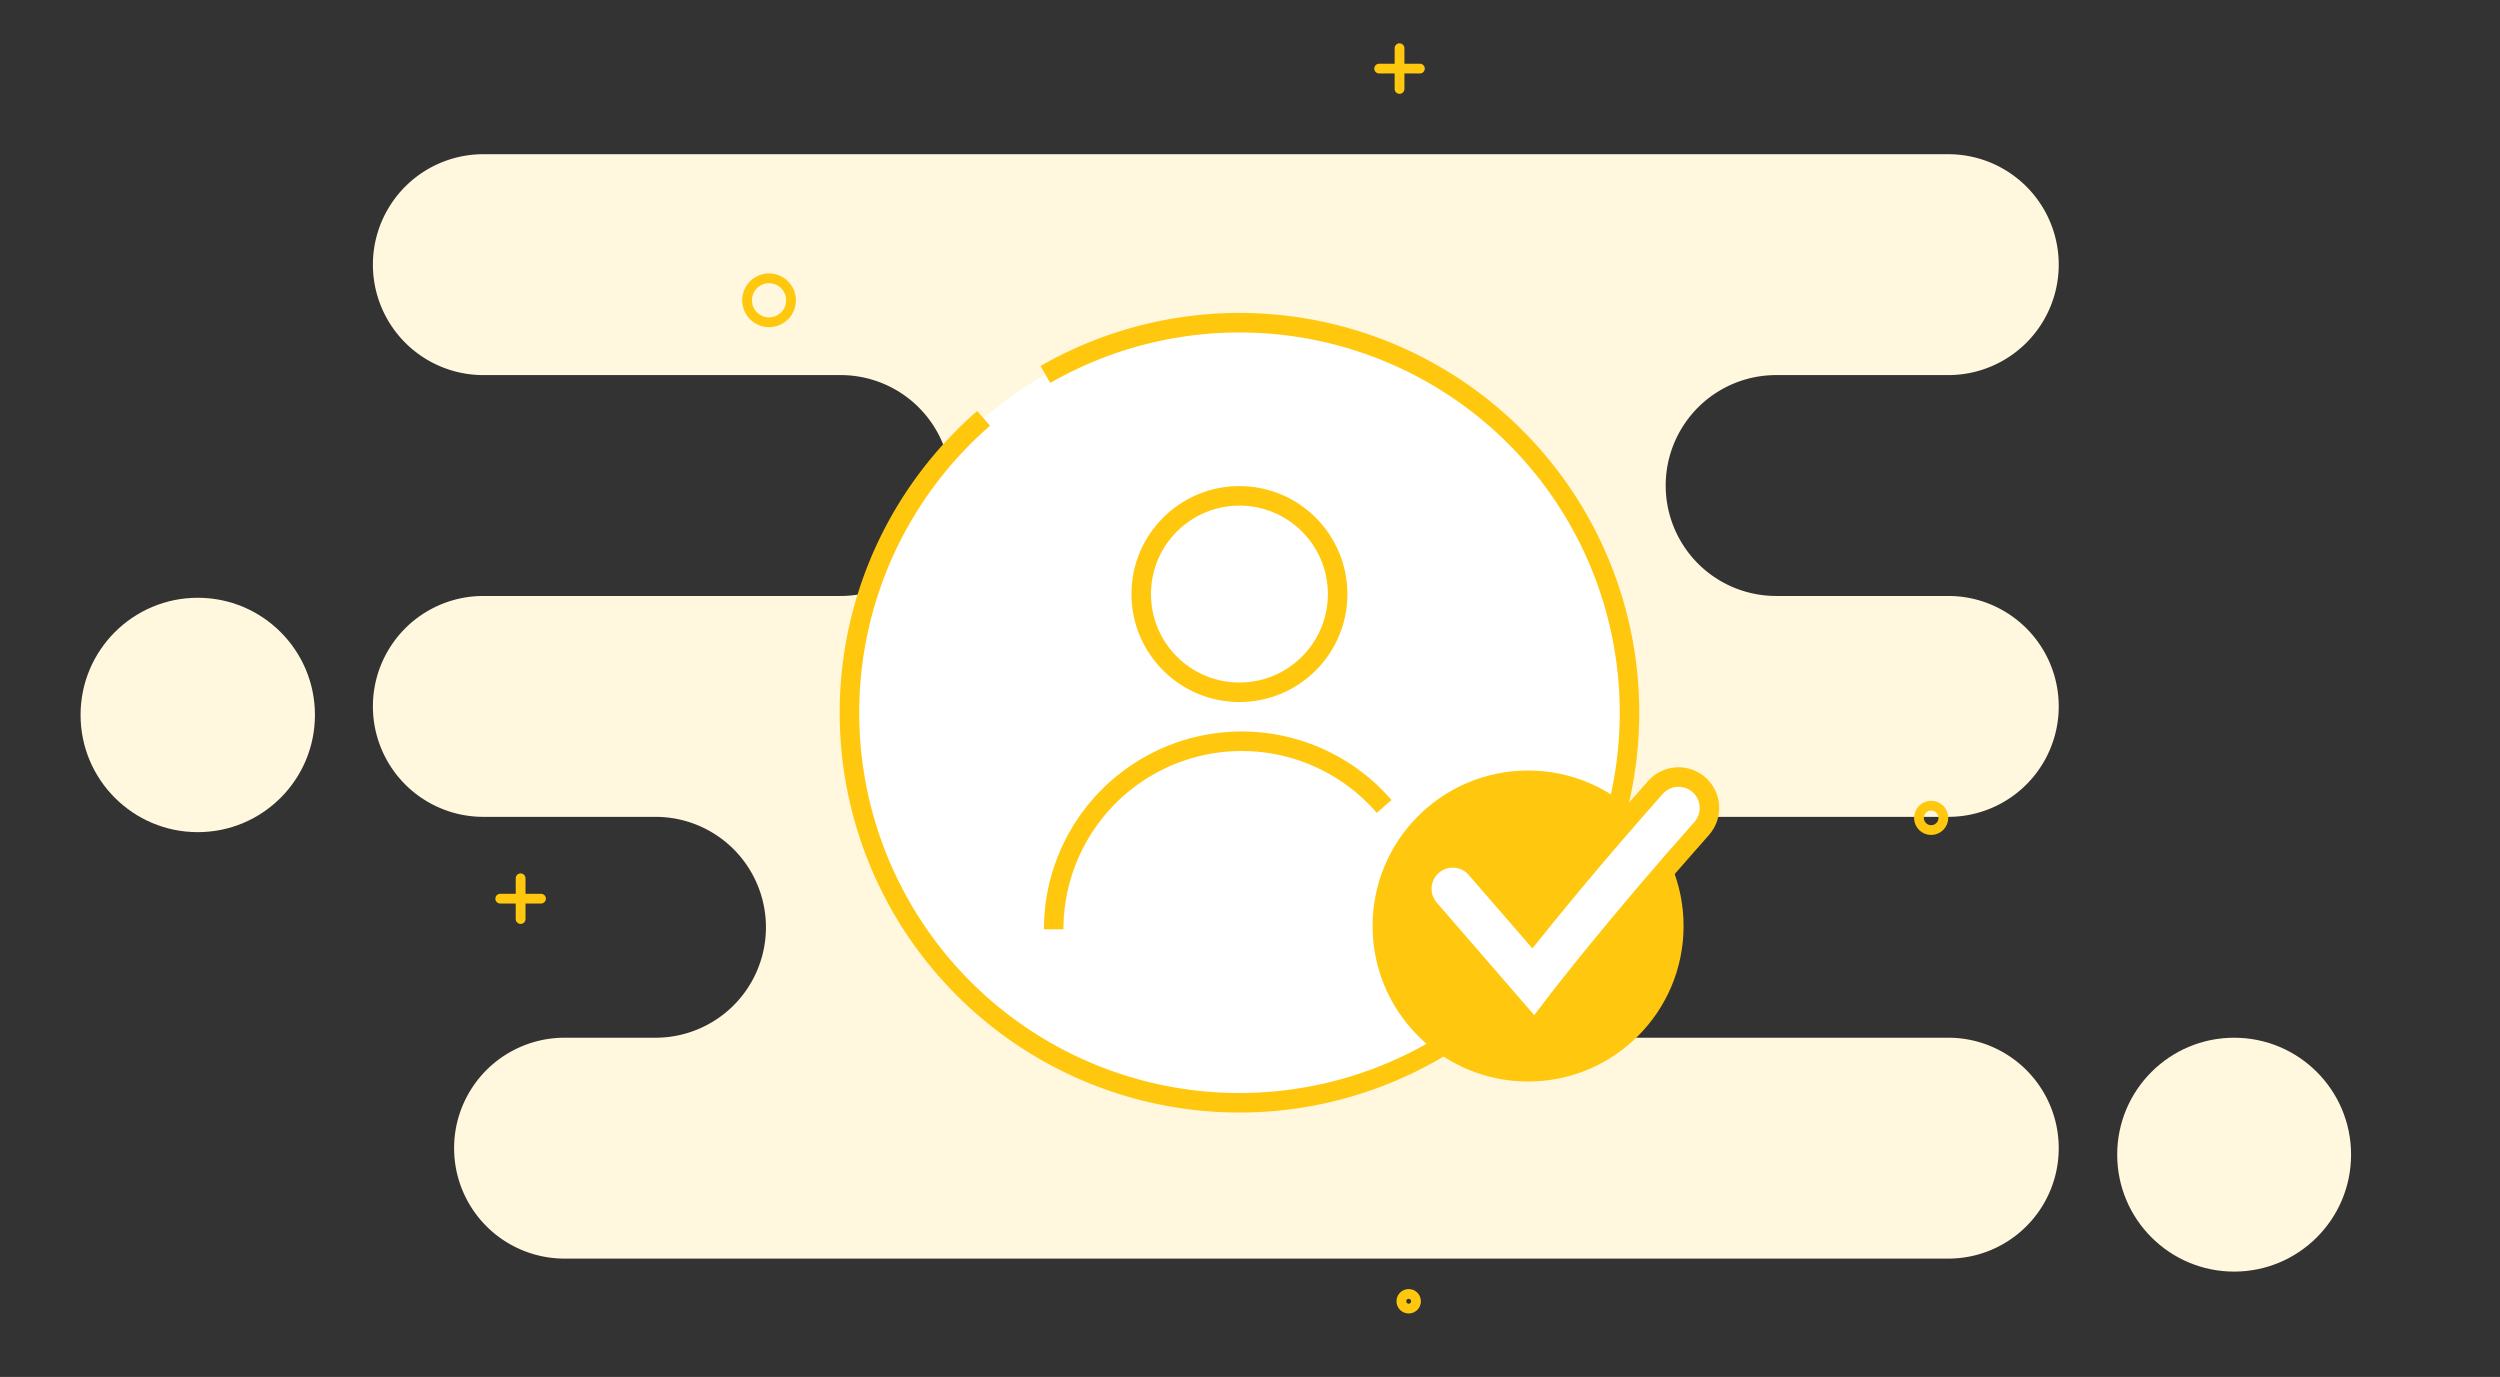 <svg xmlns="http://www.w3.org/2000/svg" width="512" height="282" viewBox="0 0 512 282">
  <rect x="0" y="0" width="512" height="282" fill="#333333" stroke="none"/>
  <g id="join_illu" transform="translate(-704 -337)">
    <rect id="사각형_6405" data-name="사각형 6405" width="512" height="282" transform="translate(704 337)" fill="none"/>
    <g id="그룹_529" data-name="그룹 529" transform="translate(-175 -3489.418)">
      <circle id="타원_44" data-name="타원 44" cx="23.948" cy="23.948" r="23.948" transform="translate(1312.603 4038.944)" fill="#fff7de"/>
      <circle id="타원_45" data-name="타원 45" cx="24" cy="24" r="24" transform="translate(895.5 3948.841)" fill="#fff7de"/>
      <path id="패스_532" data-name="패스 532" d="M1227.882,3903.236h35.257a22.618,22.618,0,1,0,0-45.236H963.118a22.618,22.618,0,1,0,0,45.236h73.176a22.618,22.618,0,0,1,0,45.236H963.118a22.618,22.618,0,1,0,0,45.236h35.258a22.618,22.618,0,0,1,0,45.236H979.749a22.618,22.618,0,1,0,0,45.236h283.39a22.618,22.618,0,1,0,0-45.236h-73.176a22.618,22.618,0,0,1,0-45.236h73.176a22.618,22.618,0,1,0,0-45.236h-35.257a22.618,22.618,0,0,1,0-45.236Z" transform="translate(14.871)" fill="#fff7de"/>
    </g>
    <g id="그룹_525" data-name="그룹 525" transform="translate(-305.047 -2017.138)">
      <ellipse id="타원_38" data-name="타원 38" cx="80.053" cy="79.91" rx="80.053" ry="79.91" transform="translate(1182.947 2420.23)" fill="#fff"/>
      <path id="패스_527" data-name="패스 527" d="M1210.494,2439.818a79.878,79.878,0,1,0,12.645-8.993" fill="none" stroke="#ffc80e" stroke-width="4"/>
      <circle id="타원_39" data-name="타원 39" cx="20.114" cy="20.114" r="20.114" transform="translate(1242.768 2455.688)" fill="none" stroke="#ffc80e" stroke-width="4"/>
      <path id="패스_528" data-name="패스 528" d="M1292.52,2519.3a38.518,38.518,0,0,0-67.677,25.167" fill="none" stroke="#ffc80e" stroke-width="4"/>
      <circle id="타원_40" data-name="타원 40" cx="31.846" cy="31.846" r="31.846" transform="translate(1290.151 2511.94)" fill="#ffc80e"/>
      <g id="패스_529" data-name="패스 529" fill="#fff">
        <path d="M 1323.351 2565.199 L 1321.744 2563.344 L 1301.781 2540.306 C 1300.674 2539.028 1300.131 2537.396 1300.251 2535.709 C 1300.372 2534.022 1301.142 2532.484 1302.421 2531.376 C 1303.571 2530.379 1305.043 2529.829 1306.565 2529.829 C 1308.404 2529.829 1310.148 2530.626 1311.351 2532.016 L 1322.821 2545.253 C 1327.777 2539.081 1336.62 2528.317 1348.082 2515.404 C 1349.283 2514.052 1351.009 2513.276 1352.819 2513.276 C 1354.368 2513.276 1355.86 2513.843 1357.019 2514.873 C 1359.629 2517.19 1359.868 2521.199 1357.551 2523.81 C 1339.604 2544.028 1328.186 2558.883 1328.076 2559.027 L 1324.843 2563.25 L 1323.351 2565.199 Z" stroke="none"/>
        <path d="M 1323.255 2562.034 L 1326.486 2557.814 C 1326.598 2557.667 1337.951 2542.877 1356.055 2522.482 C 1357.643 2520.693 1357.48 2517.956 1355.691 2516.368 C 1353.903 2514.78 1351.165 2514.944 1349.578 2516.732 C 1336.945 2530.964 1327.544 2542.522 1322.883 2548.379 L 1309.839 2533.325 C 1308.273 2531.516 1305.538 2531.321 1303.73 2532.888 C 1301.922 2534.454 1301.727 2537.189 1303.293 2538.996 L 1323.255 2562.034 M 1323.447 2568.364 L 1300.27 2541.615 C 1298.813 2539.934 1298.098 2537.786 1298.256 2535.566 C 1298.415 2533.347 1299.429 2531.322 1301.111 2529.865 C 1302.625 2528.552 1304.562 2527.83 1306.565 2527.83 C 1308.984 2527.83 1311.28 2528.878 1312.863 2530.707 L 1322.766 2542.135 C 1327.922 2535.763 1336.178 2525.803 1346.587 2514.077 C 1348.166 2512.297 1350.438 2511.276 1352.819 2511.276 C 1354.858 2511.276 1356.822 2512.022 1358.347 2513.377 C 1361.782 2516.426 1362.096 2521.702 1359.047 2525.137 C 1340.959 2545.513 1329.776 2560.097 1329.665 2560.242 L 1323.447 2568.364 Z" stroke="none" fill="#ffc80e"/>
      </g>
    </g>
    <g id="타원_41" data-name="타원 41" transform="translate(856 393)" fill="none" stroke="#ffc80e" stroke-width="2">
      <circle cx="5.5" cy="5.5" r="5.5" stroke="none"/>
      <circle cx="5.5" cy="5.5" r="4.5" fill="none"/>
    </g>
    <g id="타원_42" data-name="타원 42" transform="translate(1096 501)" fill="none" stroke="#ffc80e" stroke-width="2">
      <circle cx="3.5" cy="3.5" r="3.5" stroke="none"/>
      <circle cx="3.5" cy="3.5" r="2.5" fill="none"/>
    </g>
    <g id="타원_43" data-name="타원 43" transform="translate(990 601)" fill="none" stroke="#ffc80e" stroke-width="2">
      <circle cx="2.5" cy="2.5" r="2.5" stroke="none"/>
      <circle cx="2.5" cy="2.5" r="1.5" fill="none"/>
    </g>
    <g id="그룹_526" data-name="그룹 526" transform="translate(-190 -175.11)">
      <path id="패스_530" data-name="패스 530" d="M18132.449,8520.253h8.348" transform="translate(-17136 -7824.097)" fill="none" stroke="#ffc80e" stroke-linecap="round" stroke-width="2"/>
      <path id="패스_531" data-name="패스 531" d="M0,0H8.35" transform="translate(1000.624 691.98) rotate(90)" fill="none" stroke="#ffc80e" stroke-linecap="round" stroke-width="2"/>
    </g>
    <g id="그룹_527" data-name="그룹 527" transform="translate(-10 -345.11)">
      <path id="패스_530-2" data-name="패스 530" d="M18132.449,8520.253h8.348" transform="translate(-17136 -7824.097)" fill="none" stroke="#ffc80e" stroke-linecap="round" stroke-width="2"/>
      <path id="패스_531-2" data-name="패스 531" d="M0,0H8.35" transform="translate(1000.624 691.98) rotate(90)" fill="none" stroke="#ffc80e" stroke-linecap="round" stroke-width="2"/>
    </g>
  </g>
</svg>
